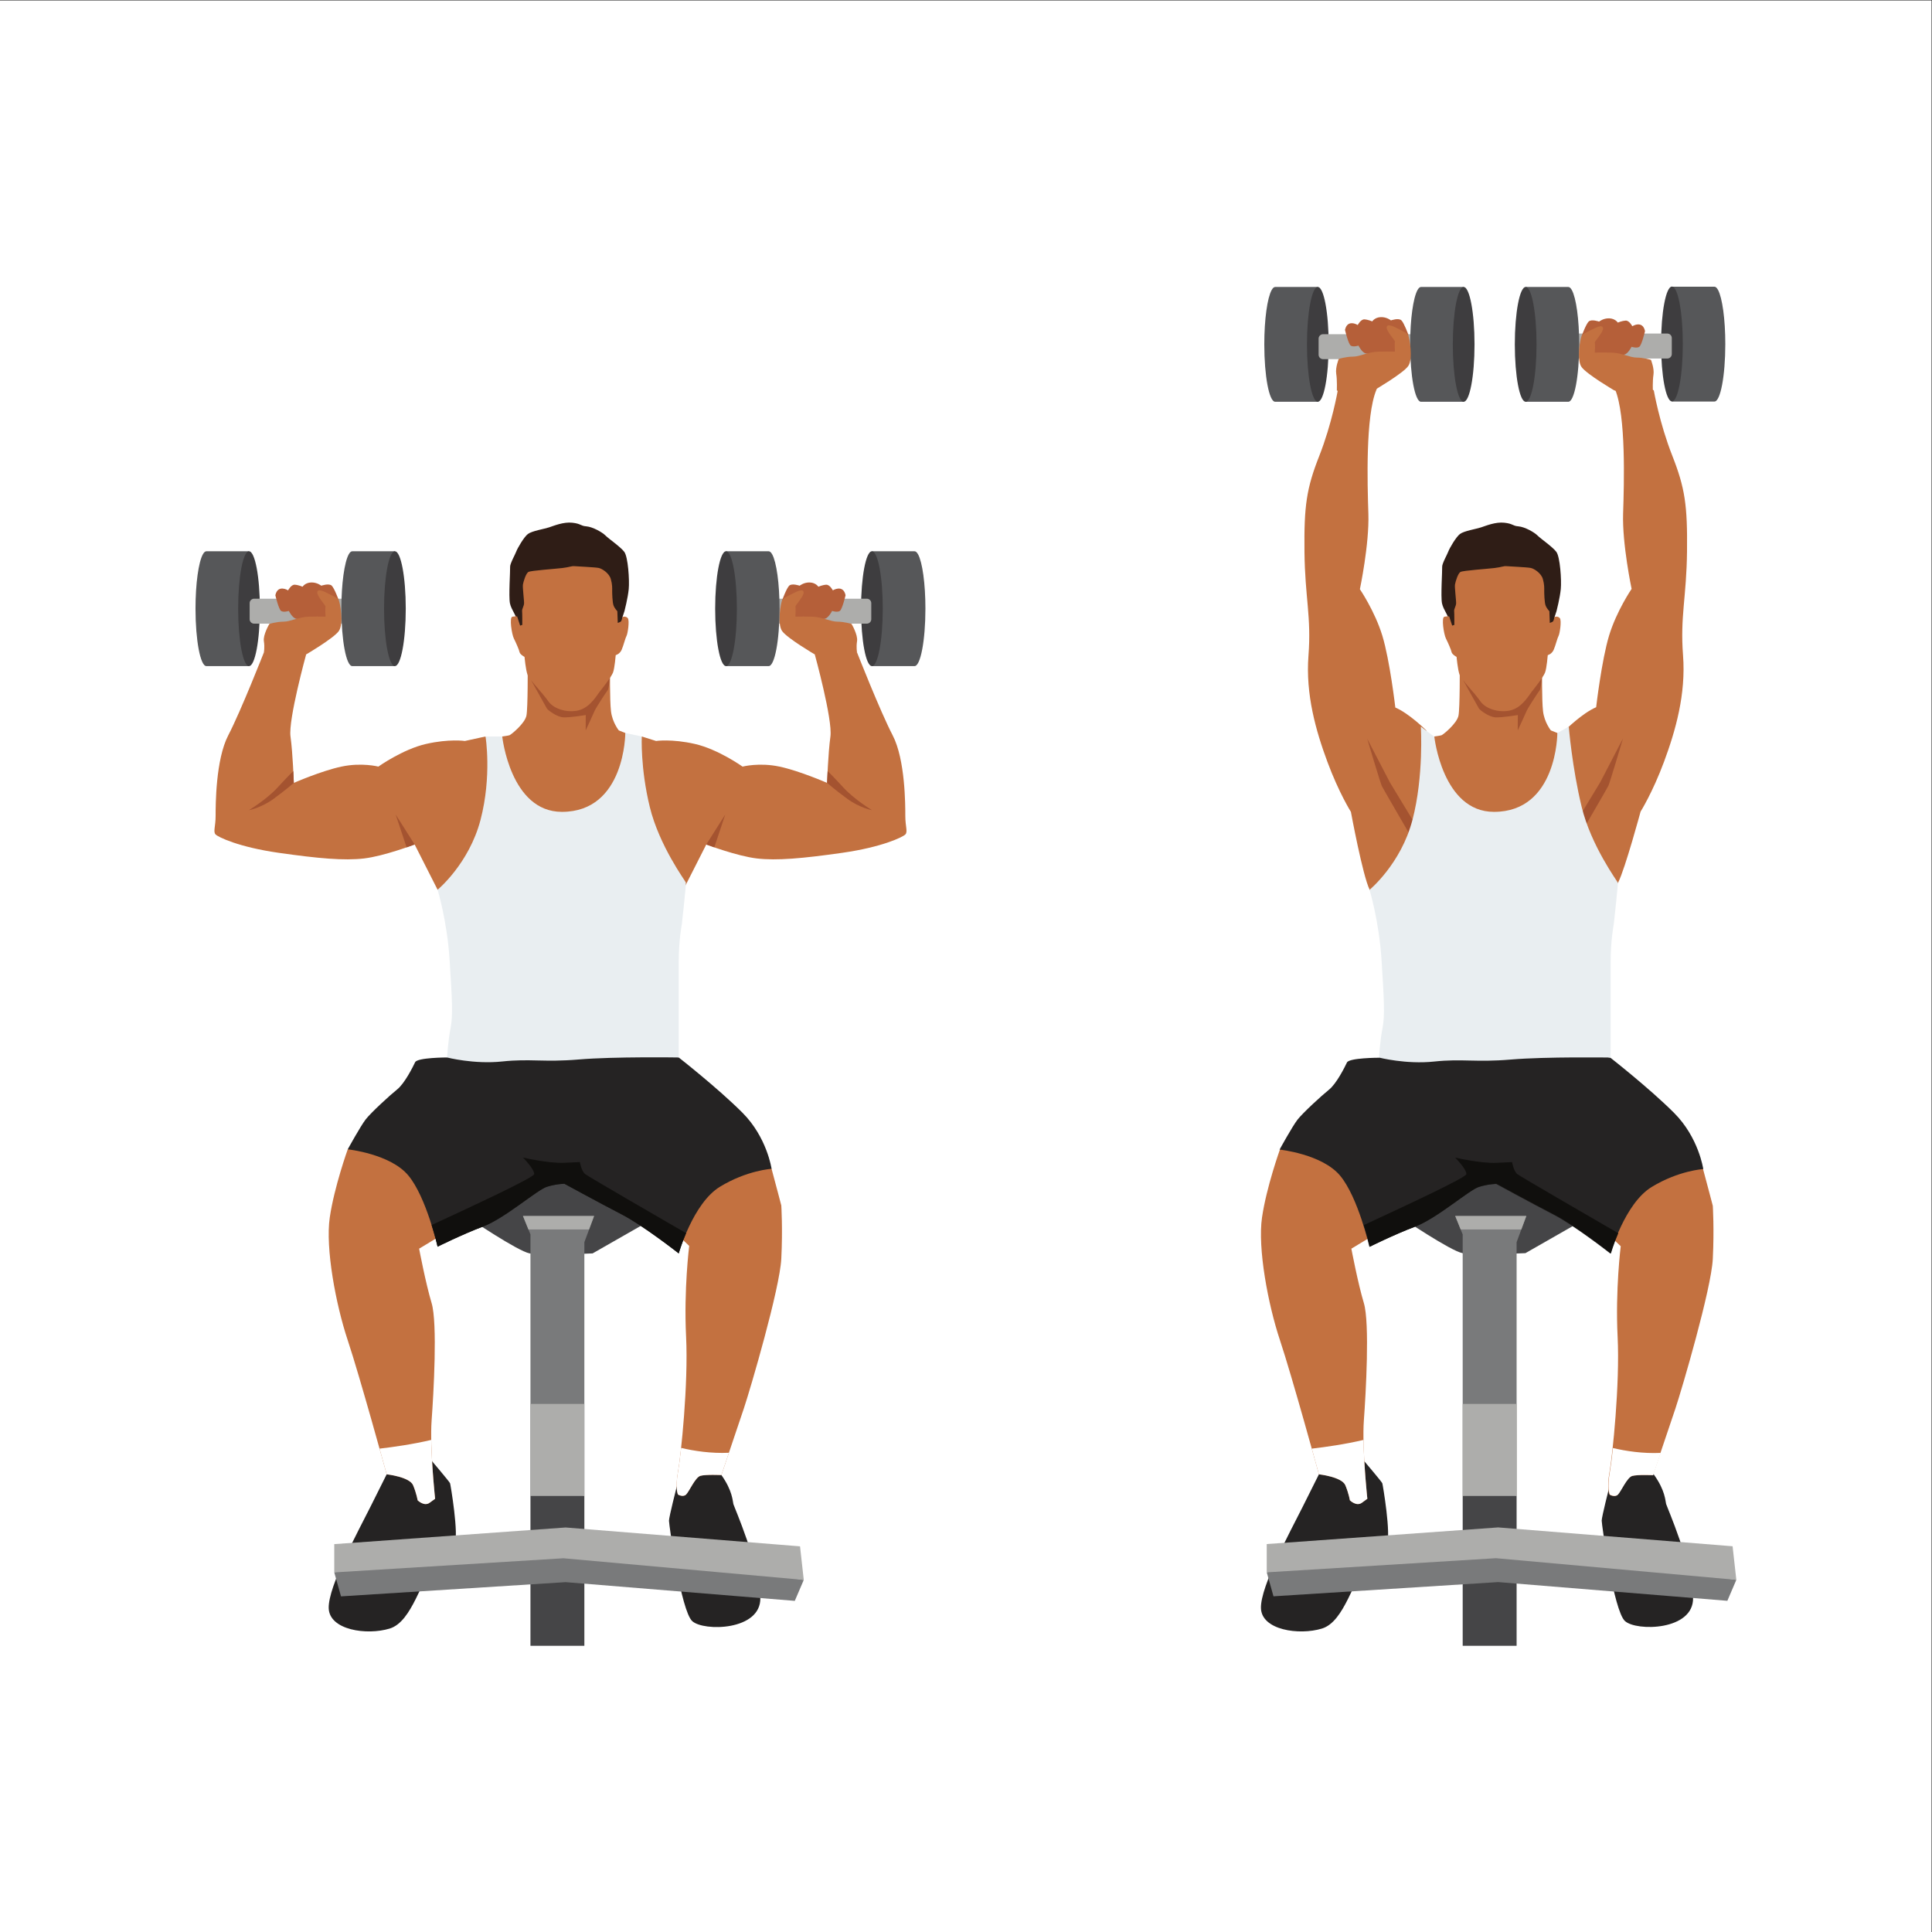 <?xml version="1.0" encoding="UTF-8" standalone="no"?>
<svg
   xmlns:dc="http://purl.org/dc/elements/1.1/"
   xmlns:cc="http://creativecommons.org/ns#"
   xmlns:rdf="http://www.w3.org/1999/02/22-rdf-syntax-ns#"
   xmlns:svg="http://www.w3.org/2000/svg"
   xmlns="http://www.w3.org/2000/svg"
   viewBox="0 0 2666.667 2666.667"
   height="2666.667"
   width="2666.667"
   xml:space="preserve"
   id="svg2"
   version="1.1"><rect x="0" y="0" width="2666.667" height="2666.667" fill="#333333" stroke="none"/><defs
     id="defs6" /><g
     transform="matrix(1.333,0,0,-1.333,0,2666.667)"
     id="g10"><g
       transform="scale(0.1)"
       id="g12"><g
         transform="scale(1.227)"
         id="g14"><path
           id="path16"
           style="fill:#ffffff;fill-opacity:1;fill-rule:nonzero;stroke:none"
           d="M 16300,0 H 0 V 16300 H 16300 V 0" /></g><path
         id="path18"
         style="fill:#252323;fill-opacity:1;fill-rule:nonzero;stroke:none"
         d="m 4153.79,4847.7 -149.91,-108.6 c 0,0 -51.69,-103.4 -170.58,-341.1 -118.89,-237.8 -435.52,-816.8 -429.69,-1044.2 5.82,-227.4 393.51,-284.3 631.29,-211.9 237.78,72.3 325.65,527.2 465.22,646.1 139.56,118.9 160.24,134.4 206.76,227.4 46.53,93.1 -41.35,615.2 -46.52,630.7 -5.17,15.5 -186.38,228.3 -186.38,228.3 l -320.19,-26.7" /><path
         id="path20"
         style="fill:#252323;fill-opacity:1;fill-rule:nonzero;stroke:none"
         d="m 7104.19,4874.4 -97.91,-267.1 c 0,0 -79.26,-310.1 -79.26,-348.9 0,-38.8 124.06,-930.5 240.37,-1039 116.3,-108.6 713.34,-100.8 705.58,240.4 -7.75,341.1 -271.38,942.3 -279.13,971.2 -7.76,29 -7.76,137.5 -124.06,300.4 -116.3,162.8 -365.59,143 -365.59,143" /><path
         id="path22"
         style="fill:#454547;fill-opacity:1;fill-rule:nonzero;stroke:none"
         d="m 6050.85,2963.5 h -558.26 v 798.7 h 558.26 v -798.7" /><path
         id="path24"
         style="fill:#454547;fill-opacity:1;fill-rule:nonzero;stroke:none"
         d="M 5686.43,4622.8 5492.59,4516 v -420.4 h 558.26 V 4516 l -364.42,106.8" /><path
         id="path26"
         style="fill:#c37140;fill-opacity:1;fill-rule:nonzero;stroke:none"
         d="m 3972.87,8290.3 c -38.77,-15.5 -372.18,-186.1 -372.18,-186.1 0,0 -139.57,-387.7 -186.09,-705.6 -46.52,-317.9 62.03,-899.4 186.09,-1271.6 124.06,-372.1 403.19,-1387.9 403.19,-1387.9 0,0 237.78,-25.8 273.97,-113.7 36.18,-87.9 46.52,-155.1 46.52,-155.1 0,0 67.2,-67.2 124.06,-25.8 56.86,41.3 56.86,41.3 56.86,41.3 0,0 -56.65,532.5 -36.08,811.6 20.57,279.1 62.13,1008 0,1214.7 -62.13,206.8 -129.33,563.5 -129.33,563.5 l 273.96,165.4 -165.41,672 c 0,0 -429.69,206.7 -439.7,232.6 -10.01,25.8 -35.86,144.7 -35.86,144.7" /><path
         id="path28"
         style="fill:#c37140;fill-opacity:1;fill-rule:nonzero;stroke:none"
         d="m 6787.46,7522.7 224.85,-299.6 124.06,-119.1 c 0,0 -56.6,-449.7 -32.18,-938.2 24.43,-488.5 -53.11,-1231.2 -84.12,-1402.6 -31.02,-171.4 0,-233.4 0,-233.4 0,0 51.94,-31 84.12,0 32.18,31 94.21,178.3 148.49,193.8 54.27,15.5 217.1,7.8 217.1,7.8 0,0 162.83,480.7 232.61,690 69.78,209.4 372.18,1240.6 387.69,1550.8 15.51,310.1 0,550.5 0,550.5 0,0 -54.28,208.5 -100.8,379.9 -46.53,171.4 -885.09,271.4 -885.09,271.4 0,0 -161.66,-201.6 -161.66,-224.8 0,-23.3 -155.07,-426.5 -155.07,-426.5" /><path
         id="path30"
         style="fill:#454547;fill-opacity:1;fill-rule:nonzero;stroke:none"
         d="m 4856.79,7390.9 c 0,0 503.99,-341.2 628.05,-364.4 124.06,-23.3 651.31,0 651.31,0 l 716.47,409.4 c 0,0 -491.61,645.1 -638.94,738.1 -147.32,93.1 -775.36,224.9 -953.7,116.3 -178.33,-108.5 -364.42,-317.9 -364.42,-372.2 0,-54.2 -38.77,-527.2 -38.77,-527.2" /><path
         id="path32"
         style="fill:#252323;fill-opacity:1;fill-rule:nonzero;stroke:none"
         d="m 4629.35,9055.3 c 0,0 -307.57,0.1 -330.83,-49 -23.26,-49.2 -108.55,-219.7 -186.09,-281.8 -77.53,-62 -271.38,-240.3 -325.65,-310.1 -54.28,-69.8 -186.09,-310.2 -186.09,-310.2 0,0 441.96,-46.5 628.05,-271.4 186.09,-224.8 302.39,-736.6 302.39,-736.6 0,0 248.12,124.1 472.98,209.4 224.85,85.3 558.26,379.9 659.06,410.9 100.8,31.1 181.01,31.1 181.01,31.1 0,0 369.5,-201.6 594.36,-318 224.86,-116.3 589.28,-403.1 589.28,-403.1 0,0 147.32,519.5 426.45,690 279.14,170.6 535.01,186.1 535.01,186.1 0,0 -46.53,325.7 -302.4,581.6 -255.87,255.8 -659.06,571.1 -659.06,571.1 0,0 -1574,367.1 -1612.77,374.8 -38.77,7.8 -785.7,-374.8 -785.7,-374.8" /><path
         id="path34"
         style="fill:#565759;fill-opacity:1;fill-rule:nonzero;stroke:none"
         d="m 2136.78,14296.8 c -12.82,0 -25.12,-11.5 -36.6,-32.4 l -0.16,-0.1 h 0.05 c -44.05,-80.5 -75.71,-301.6 -75.71,-561.9 0,-328.3 50.33,-594.5 112.42,-594.5 h 441.72 v 1188.9 h -441.72" /><path
         id="path36"
         style="fill:#3e3d3f;fill-opacity:1;fill-rule:nonzero;stroke:none"
         d="m 2690.92,13702.4 c 0,-328.3 -50.33,-594.5 -112.42,-594.5 -62.09,0 -112.43,266.2 -112.43,594.5 0,328.3 50.34,594.4 112.43,594.4 62.09,0 112.42,-266.1 112.42,-594.4" /><path
         id="path38"
         style="fill:#c37140;fill-opacity:1;fill-rule:nonzero;stroke:none"
         d="m 5027.37,12379.1 -213.66,-46.5 c 0,0 -161.96,24.1 -403.19,-31 -241.22,-55.2 -492.79,-234.4 -492.79,-234.4 0,0 -172.31,44.8 -382.52,0 -210.21,-44.8 -492.78,-168.8 -492.78,-168.8 0,0 -10.35,306.7 -34.47,480.7 -24.12,174 161.97,849.5 161.97,849.5 l -437.65,20.6 c 0,0 -237.78,-606.5 -368.74,-858 -130.94,-251.6 -130.94,-723.7 -130.94,-834 0,-110.3 -27.57,-165.4 0,-193 27.57,-27.6 241.22,-130.9 651.31,-189.5 410.08,-58.6 678.87,-82.7 885.64,-58.6 206.76,24.1 523.8,144.7 523.8,144.7 l 237.78,-468.6 h 354.95 c 0,0 409.91,808.2 403.48,1033.8 -6.44,225.6 -262.19,553.1 -262.19,553.1" /><path
         id="path40"
         style="fill:#a45330;fill-opacity:1;fill-rule:nonzero;stroke:none"
         d="m 4293.35,11260.8 -196.42,310.2 113.31,-340 z" /><path
         id="path42"
         style="fill:#a45330;fill-opacity:1;fill-rule:nonzero;stroke:none"
         d="m 3042.43,11898.4 c 0,0 -82.71,-72.4 -210.22,-165.5 -127.5,-93 -255.01,-117.1 -255.01,-117.1 0,0 182.65,110.3 296.37,234.3 113.72,124.1 163.51,170.6 163.51,170.6 l 5.35,-122.3" /><path
         id="path44"
         style="fill:#adadab;fill-opacity:1;fill-rule:nonzero;stroke:none"
         d="m 3544.2,13805.8 h -913.09 c -25.49,0 -46.15,-20.7 -46.15,-46.2 v -166.1 c 0,-25.5 20.66,-46.2 46.15,-46.2 h 913.09 c 25.49,0 46.15,20.7 46.15,46.2 v 166.1 c 0,25.5 -20.66,46.2 -46.15,46.2" /><path
         id="path46"
         style="fill:#b55f39;fill-opacity:1;fill-rule:nonzero;stroke:none"
         d="m 2851.17,13841.9 c 0,0 33.6,-144.7 59.45,-162.8 25.84,-18.1 80.11,0 80.11,0 0,0 36.76,-75.6 79.12,-81.7 42.36,-6.1 19.1,-3.6 42.36,-6.1 23.26,-2.6 255.87,-20.7 266.21,-13 10.33,7.8 38.77,7.8 49.1,46.6 10.34,38.7 80.13,165.4 80.13,165.4 0,0 -43.94,121.4 -72.37,149.9 -28.43,28.4 -108.55,0 -108.55,0 0,0 -43.94,36.2 -105.97,33.6 -62.03,-2.6 -87.71,-44 -87.71,-44 0,0 -41.52,18.1 -80.29,20.7 -38.77,2.6 -69.78,-58.3 -69.78,-58.3 0,0 -105.97,66.1 -131.81,-50.3" /><path
         id="path48"
         style="fill:#c37140;fill-opacity:1;fill-rule:nonzero;stroke:none"
         d="m 2732.28,13249.2 c 0,0 10.34,52.6 0,117.2 -10.34,64.6 56.86,178.3 56.86,178.3 0,0 74.95,23.3 147.32,23.3 72.37,0 152.49,49.1 266.21,51.7 113.72,2.6 167.99,0 167.99,0 0,0 -5.16,93 0,103.4 5.17,10.3 -90.45,108.5 -85.28,149.9 5.16,41.3 72.36,7.7 131.81,-23.3 59.44,-31 77.53,-36.2 90.46,-59.4 12.92,-23.3 54.27,-245.6 0,-320.5 -54.28,-75 -337.72,-241.2 -337.72,-241.2 0,0 -287.75,-79.3 -308.43,-74.1 -20.67,5.1 -129.22,94.7 -129.22,94.7" /><path
         id="path50"
         style="fill:#565759;fill-opacity:1;fill-rule:nonzero;stroke:none"
         d="m 3647.33,14296.8 c -12.82,0 -25.12,-11.5 -36.6,-32.4 l -0.16,-0.1 h 0.06 c -44.07,-80.5 -75.72,-301.6 -75.72,-561.9 0,-328.3 50.33,-594.5 112.42,-594.5 h 441.71 v 1188.9 h -441.71" /><path
         id="path52"
         style="fill:#3e3d3f;fill-opacity:1;fill-rule:nonzero;stroke:none"
         d="m 4201.47,13702.4 c 0,-328.3 -50.33,-594.5 -112.42,-594.5 -62.1,0 -112.43,266.2 -112.43,594.5 0,328.3 50.33,594.4 112.43,594.4 62.09,0 112.42,-266.1 112.42,-594.4" /><path
         id="path54"
         style="fill:#565759;fill-opacity:1;fill-rule:nonzero;stroke:none"
         d="m 9469.91,14296.8 c 12.82,0 25.13,-11.5 36.61,-32.4 l 0.15,-0.1 h -0.05 c 44.06,-80.5 75.72,-301.6 75.72,-561.9 0,-328.3 -50.34,-594.5 -112.43,-594.5 H 9028.2 v 1188.9 h 441.71" /><path
         id="path56"
         style="fill:#3e3d3f;fill-opacity:1;fill-rule:nonzero;stroke:none"
         d="m 8915.77,13702.4 c 0,-328.3 50.33,-594.5 112.43,-594.5 62.09,0 112.43,266.2 112.43,594.5 0,328.3 -50.34,594.4 -112.43,594.4 -62.1,0 -112.43,-266.1 -112.43,-594.4" /><path
         id="path58"
         style="fill:#c37140;fill-opacity:1;fill-rule:nonzero;stroke:none"
         d="m 6645.31,12379.1 147.67,-46.5 c 0,0 161.97,24.1 403.19,-31 241.23,-55.2 492.79,-234.4 492.79,-234.4 0,0 172.31,44.8 382.52,0 210.21,-44.8 492.79,-168.8 492.79,-168.8 0,0 10.34,306.7 34.46,480.7 24.12,174 -161.97,849.5 -161.97,849.5 l 437.66,20.6 c 0,0 237.78,-606.5 368.73,-858 130.95,-251.6 130.95,-723.7 130.95,-834 0,-110.3 27.57,-165.4 0,-193 -27.57,-27.6 -241.23,-130.9 -651.31,-189.5 -410.08,-58.6 -678.88,-82.7 -885.65,-58.6 -206.76,24.1 -523.8,144.7 -523.8,144.7 l -237.78,-468.6 h -354.94 c 0,0 -409.91,808.2 -403.48,1033.8 6.43,225.6 328.17,553.1 328.17,553.1" /><path
         id="path60"
         style="fill:#a45330;fill-opacity:1;fill-rule:nonzero;stroke:none"
         d="m 7313.34,11260.8 196.43,310.2 -113.31,-340 z" /><path
         id="path62"
         style="fill:#a45330;fill-opacity:1;fill-rule:nonzero;stroke:none"
         d="m 8564.27,11898.4 c 0,0 82.71,-72.4 210.21,-165.5 127.51,-93 255.01,-117.1 255.01,-117.1 0,0 -182.64,110.3 -296.36,234.3 -113.72,124.1 -163.52,170.6 -163.52,170.6 l -5.34,-122.3" /><path
         id="path64"
         style="fill:#adadab;fill-opacity:1;fill-rule:nonzero;stroke:none"
         d="m 8062.49,13805.8 h 913.1 c 25.48,0 46.15,-20.7 46.15,-46.2 v -166.1 c 0,-25.5 -20.67,-46.2 -46.15,-46.2 h -913.1 c -25.49,0 -46.15,20.7 -46.15,46.2 v 166.1 c 0,25.5 20.66,46.2 46.15,46.2" /><path
         id="path66"
         style="fill:#b55f39;fill-opacity:1;fill-rule:nonzero;stroke:none"
         d="m 8755.53,13841.9 c 0,0 -33.6,-144.7 -59.45,-162.8 -25.85,-18.1 -80.12,0 -80.12,0 0,0 -36.75,-75.6 -79.11,-81.7 -42.36,-6.1 -19.1,-3.6 -42.36,-6.1 -23.26,-2.6 -255.88,-20.7 -266.21,-13 -10.34,7.8 -38.77,7.8 -49.11,46.6 -10.34,38.7 -80.12,165.4 -80.12,165.4 0,0 43.93,121.4 72.37,149.9 28.42,28.4 108.55,0 108.55,0 0,0 43.94,36.2 105.96,33.6 62.03,-2.6 87.71,-44 87.71,-44 0,0 41.52,18.1 80.29,20.7 38.77,2.6 69.79,-58.3 69.79,-58.3 0,0 105.96,66.1 131.81,-50.3" /><path
         id="path68"
         style="fill:#c37140;fill-opacity:1;fill-rule:nonzero;stroke:none"
         d="m 8874.42,13249.2 c 0,0 -10.34,52.6 0,117.2 10.34,64.6 -56.86,178.3 -56.86,178.3 0,0 -74.96,23.3 -147.33,23.3 -72.36,0 -152.48,49.1 -266.2,51.7 -113.72,2.6 -168,0 -168,0 0,0 5.17,93 0,103.4 -5.17,10.3 90.46,108.5 85.29,149.9 -5.17,41.3 -72.36,7.7 -131.81,-23.3 -59.45,-31 -77.54,-36.2 -90.46,-59.4 -12.93,-23.3 -54.28,-245.6 0,-320.5 54.28,-75 337.71,-241.2 337.71,-241.2 0,0 287.75,-79.3 308.43,-74.1 20.67,5.1 129.23,94.7 129.23,94.7" /><path
         id="path70"
         style="fill:#565759;fill-opacity:1;fill-rule:nonzero;stroke:none"
         d="m 7959.36,14296.8 c 12.82,0 25.13,-11.5 36.61,-32.4 l 0.15,-0.1 h -0.05 c 44.06,-80.5 75.72,-301.6 75.72,-561.9 0,-328.3 -50.33,-594.5 -112.43,-594.5 h -441.71 v 1188.9 h 441.71" /><path
         id="path72"
         style="fill:#3e3d3f;fill-opacity:1;fill-rule:nonzero;stroke:none"
         d="m 7405.22,13702.4 c 0,-328.3 50.34,-594.5 112.43,-594.5 62.09,0 112.43,266.2 112.43,594.5 0,328.3 -50.34,594.4 -112.43,594.4 -62.09,0 -112.43,-266.1 -112.43,-594.4" /><path
         id="path74"
         style="fill:#e9eef1;fill-opacity:1;fill-rule:nonzero;stroke:none"
         d="m 5274.75,12286 -74.21,93.1 h -173.17 c 0,0 67.2,-408.4 -51.69,-863.3 -118.89,-454.8 -444.55,-723.6 -444.55,-723.6 0,0 98.22,-320.5 124.06,-723.7 25.85,-403.2 36.19,-578.9 10.34,-708.2 -25.85,-129.2 -36.18,-305 -36.18,-305 0,0 279.13,-72.3 571.19,-41.3 292.05,31 426.45,-10.3 793.45,20.7 367.02,31 1033.83,20.6 1033.83,20.6 0,0 0,770.2 0,992.5 0,222.3 32.74,391.1 32.74,391.1 0,0 46.25,413 41.08,428.5 -5.17,15.5 -275.41,379.7 -373.63,782.8 -98.21,403.2 -82.7,728.9 -82.7,728.9 l -170.58,36.2 -1199.98,-129.3" /><path
         id="path76"
         style="fill:#c37140;fill-opacity:1;fill-rule:nonzero;stroke:none"
         d="m 5464.16,13113.1 c 0,0 2.58,-434.2 -12.92,-516.9 -15.51,-82.7 -160.24,-199 -175.75,-204.2 -15.51,-5.1 -74.95,-12.9 -74.95,-12.9 0,0 83.68,-780.5 617.71,-780.5 656.48,0 656.48,816.7 656.48,816.7 l -67.21,26.7 c 0,0 -67.19,82.9 -80.98,198.6 -13.78,115.8 -9.47,444.1 -9.47,444.1 l -852.91,28.4" /><path
         id="path78"
         style="fill:#100f0d;fill-opacity:1;fill-rule:nonzero;stroke:none"
         d="m 6058.61,7848.3 c -38.77,31.1 -54.28,124.1 -54.28,124.1 0,0 0,0 -160.15,-7.7 -160.14,-7.8 -429.13,54.2 -429.13,54.2 0,0 116.31,-116.3 116.31,-170.6 0,-35.7 -628.32,-326.8 -1062.15,-528.2 40,-127.5 61.92,-223.9 61.92,-223.9 0,0 248.12,124.1 472.98,209.4 224.85,85.3 558.26,379.9 659.06,410.9 100.8,31.1 181.01,31.1 181.01,31.1 0,0 369.5,-201.6 594.36,-318 224.86,-116.3 589.28,-403.1 589.28,-403.1 0,0 25.85,91.1 76.37,209.5 -267.27,154.6 -1013.77,586.9 -1045.58,612.3" /><path
         id="path80"
         style="fill:#ffffff;fill-opacity:1;fill-rule:nonzero;stroke:none"
         d="m 3930.07,5005 c 44.2,-158.1 73.81,-265.9 73.81,-265.9 0,0 237.79,-25.8 273.97,-113.7 36.18,-87.9 46.52,-155.1 46.52,-155.1 0,0 67.2,-67.2 124.06,-25.8 56.86,41.3 56.86,41.3 56.86,41.3 0,0 -35.35,332.3 -40.06,609.5 -185.86,-44.6 -392.94,-73.7 -535.16,-90.3" /><path
         id="path82"
         style="fill:#ffffff;fill-opacity:1;fill-rule:nonzero;stroke:none"
         d="m 7052.64,5012.6 c -12.31,-114.2 -24.15,-202.9 -32.57,-249.4 -31.02,-171.4 0,-233.4 0,-233.4 0,0 51.94,-31 84.12,0 32.18,31 94.21,178.3 148.49,193.8 54.27,15.5 217.1,7.8 217.1,7.8 0,0 34.27,101.1 78.1,230.8 -185.89,-8.4 -360.38,18.5 -495.24,50.4" /><path
         id="path84"
         style="fill:#797a7b;fill-opacity:1;fill-rule:nonzero;stroke:none"
         d="m 3600.69,3769.9 -139.57,-46.5 69.79,-248.1 2326.1,147.3 2372.63,-193.9 93.05,217.1 -2430.79,370.5 -2291.21,-246.4" /><path
         id="path86"
         style="fill:#adadab;fill-opacity:1;fill-rule:nonzero;stroke:none"
         d="m 3461.12,4016.3 v -292.9 l 2372.63,146.5 2488.94,-224.1 -38.77,347.6 -2426.91,195.2 -2395.89,-172.3" /><path
         id="path88"
         style="fill:#797a7b;fill-opacity:1;fill-rule:nonzero;stroke:none"
         d="m 5415.05,7414.1 77.54,-191 V 4516 h 558.26 v 2626.8 l 100.81,271.3 h -736.61" /><path
         id="path90"
         style="fill:#adadab;fill-opacity:1;fill-rule:nonzero;stroke:none"
         d="m 6099.81,7274.6 51.85,139.5 h -736.61 l 56.64,-139.5 h 628.12" /><path
         id="path92"
         style="fill:#adadab;fill-opacity:1;fill-rule:nonzero;stroke:none"
         d="m 5492.59,5468 v -952 h 558.26 v 952 h -558.26" /><path
         id="path94"
         style="fill:#a45330;fill-opacity:1;fill-rule:nonzero;stroke:none"
         d="m 6317.07,13084.7 c 0,0 -3.95,-200.4 -25.93,-228.4 -21.97,-28 -125.7,-189.9 -132.02,-207.1 -6.32,-17.1 -94.55,-207.2 -94.55,-207.2 l 0.68,159.2 c 0,0 -162.49,-27.4 -231.17,-24 -68.67,3.4 -162.04,75.7 -171.34,91.3 -9.3,15.7 -161.91,290.5 -161.91,290.5 l 443.12,95.5 368.71,267.3 4.41,-237.1" /><path
         id="path96"
         style="fill:#2f1d16;fill-opacity:1;fill-rule:nonzero;stroke:none"
         d="m 5341.48,13596.5 c 13.4,24.9 -46.56,91.6 -61.1,160.9 -14.53,69.2 3.94,345.9 1.61,378.1 -2.34,32.1 53.78,130.7 64.36,160.4 10.58,29.6 77.81,147.9 119.96,179.9 42.15,31.9 165.8,51.1 217.77,68.2 51.97,17.1 151.01,58.7 242.4,48.4 91.4,-10.2 81.43,-32.4 145.66,-37.6 64.23,-5.3 162.86,-60.1 197.31,-94.8 34.45,-34.7 155.2,-116.8 194.52,-168.9 39.33,-52 55.07,-294.3 46.3,-385.7 -8.78,-91.4 -43.96,-227.2 -43.96,-227.2 l -20.02,-60.9 c 0,0 6.88,-124.4 -0.54,-126.8 -7.42,-2.5 115.91,-59.8 -175.75,-66 -291.65,-6.2 -627.72,2.6 -627.72,2.6 0,0 -219.99,-8.9 -269.2,43.2 -49.21,52.1 -31.6,126.2 -31.6,126.2" /><path
         id="path98"
         style="fill:#c37140;fill-opacity:1;fill-rule:nonzero;stroke:none"
         d="m 5354.88,13621.4 c 0,0 -18.21,4.8 -50.37,-2.5 -32.16,-7.3 -5.71,-180.4 16.34,-225 22.06,-44.6 53.88,-116.4 58.72,-141.1 4.84,-24.7 51.69,-49.7 51.69,-49.7 0,0 11.79,-133.5 31.34,-185.4 19.55,-52 152.45,-183.6 213.86,-272.8 61.41,-89.2 219.41,-127 330.78,-90.4 111.37,36.6 178.62,159.9 200.98,187 22.36,27.1 121.75,152.7 139.24,199.6 17.5,46.9 27.95,180.3 27.95,180.3 0,0 42.06,9.7 62.03,56.6 19.97,46.8 37.58,120.9 50.03,143.1 12.45,22.2 32.8,158 13.13,182.8 -19.67,24.8 -54.31,13.4 -54.31,13.4 0,0 -10.05,-37.8 -15.02,-45.2 -4.98,-7.4 -34.67,-17.2 -34.67,-17.2 l -4.43,121.1 c 0,0 -27.07,27.3 -39.29,59.5 -12.23,32.2 -14.29,128.6 -14.18,153.3 0.1,24.7 2.73,61.8 -14.32,121.2 -17.05,59.4 -88.52,106.6 -125.55,114.2 -37.04,7.6 -222.37,15.8 -252.01,18.4 -29.65,2.6 -44.53,-9.7 -123.65,-19.3 -79.13,-9.5 -323.86,-25.8 -351.11,-40.5 -27.25,-14.7 -52.33,-101.1 -57.4,-130.8 -5.07,-29.6 14.11,-170.5 11.52,-197.7 -2.59,-27.2 -22.48,-56.8 -20.09,-76.5 2.38,-19.8 1.86,-143.4 1.86,-143.4 l -22.27,-7.3 -30.8,94.3" /><g
         transform="scale(1.045)"
         id="g100"><path
           id="path102"
           style="fill:#565759;fill-opacity:1;fill-rule:nonzero;stroke:none"
           d="m 12635.1,16300 c -12.2,0 -24.1,-11 -35,-31 l -0.2,-0.1 0.1,-0.1 c -42.2,-77 -72.5,-288.5 -72.5,-537.6 0,-314.1 48.2,-568.7 107.6,-568.7 h 422.6 V 16300 h -422.6" /></g><g
         transform="scale(1.045)"
         id="g104"><path
           id="path106"
           style="fill:#3e3d3f;fill-opacity:1;fill-rule:nonzero;stroke:none"
           d="m 13165.3,15731.2 c 0,-314.1 -48.2,-568.7 -107.6,-568.7 -59.4,0 -107.5,254.6 -107.5,568.7 0,314.2 48.1,568.8 107.5,568.8 59.4,0 107.6,-254.6 107.6,-568.8" /></g><g
         transform="scale(1.015)"
         id="g108"><path
           id="path110"
           style="fill:#adadab;fill-opacity:1;fill-rule:nonzero;stroke:none"
           d="m 14396.6,16300 h -899.5 c -25.1,0 -45.4,-20.4 -45.4,-45.5 v -163.7 c 0,-25.1 20.3,-45.4 45.4,-45.4 h 899.5 c 25.2,0 45.5,20.3 45.5,45.4 v 163.7 c 0,25.1 -20.3,45.5 -45.5,45.5" /></g><g
         transform="scale(1.026)"
         id="g112"><path
           id="path114"
           style="fill:#b55f39;fill-opacity:1;fill-rule:nonzero;stroke:none"
           d="m 13574,16168.9 c 0,0 32.7,-141.1 57.9,-158.7 25.3,-17.7 78.1,0 78.1,0 0,0 35.9,-73.8 77.1,-79.7 41.4,-6 18.7,-3.5 41.4,-6 22.7,-2.5 249.5,-20.2 259.6,-12.6 10,7.5 37.8,7.5 47.8,45.3 10.2,37.8 78.1,161.3 78.1,161.3 0,0 -42.8,118.5 -70.5,146.2 -27.7,27.7 -105.9,0 -105.9,0 0,0 -42.8,35.3 -103.2,32.8 -60.6,-2.5 -85.6,-42.9 -85.6,-42.9 0,0 -40.5,17.7 -78.2,20.2 -37.9,2.5 -68.1,-56.8 -68.1,-56.8 0,0 -103.4,64.4 -128.5,-49.1" /></g><g
         transform="scale(1.045)"
         id="g116"><path
           id="path118"
           style="fill:#565759;fill-opacity:1;fill-rule:nonzero;stroke:none"
           d="m 14080.3,16300 c -12.2,0 -24,-11 -35,-31 l -0.1,-0.1 v -0.1 c -42.1,-77 -72.4,-288.5 -72.4,-537.6 0,-314.1 48.1,-568.7 107.5,-568.7 h 422.6 V 16300 h -422.6" /></g><g
         transform="scale(1.045)"
         id="g120"><path
           id="path122"
           style="fill:#3e3d3f;fill-opacity:1;fill-rule:nonzero;stroke:none"
           d="m 14610.6,15731.2 c 0,-314.1 -48.3,-568.7 -107.7,-568.7 -59.4,0 -107.5,254.6 -107.5,568.7 0,314.2 48.1,568.8 107.5,568.8 59.4,0 107.7,-254.6 107.7,-568.8" /></g><g
         transform="scale(1.022)"
         id="g124"><path
           id="path126"
           style="fill:#c37140;fill-opacity:1;fill-rule:nonzero;stroke:none"
           d="m 13544.5,15619.7 c 0,0 3.9,104.4 -6.3,167.6 -10.1,63.3 25.6,151 25.6,151 0,0 73.4,22.7 144.2,22.7 70.8,0 149.2,48.1 260.6,50.6 111.3,2.5 164.4,0 164.4,0 0,0 -5.1,91.1 0,101.2 5,10.1 -88.6,106.2 -83.5,146.7 5,40.5 70.8,7.6 129,-22.7 58.1,-30.4 75.9,-35.5 88.5,-58.2 12.7,-22.8 53.1,-240.3 0,-313.7 -53.1,-73.4 -330.5,-236.1 -330.5,-236.1 0,0 -281.6,-77.6 -301.9,-72.5 -20.2,5 -90.1,63.4 -90.1,63.4" /></g><path
         id="path128"
         style="fill:#c37140;fill-opacity:1;fill-rule:nonzero;stroke:none"
         d="m 13851.3,15958.9 c 0,0 -58.4,-338.8 -190.9,-674.8 -132.5,-336 -158.3,-516.9 -153.2,-992.4 5.2,-475.6 72.4,-672 41.4,-1075.2 -31,-403.2 77.5,-780.6 196.4,-1101 118.9,-320.5 243,-516.9 243,-516.9 0,0 122,-661.7 194.1,-806.4 72.2,-144.8 682.3,-108.6 682.3,-108.6 l 74.2,553.1 14.8,579 -184.9,626.3 c 0,0 -175.7,174.9 -320.5,236.9 0,0 -56.8,489.1 -134.4,743.4 -77.5,254.2 -232.6,481.7 -232.6,481.7 0,0 98.2,465.2 87.9,780.5 -10.3,315.3 -30.5,1011.4 82.9,1283.7 113.5,272.2 -400.5,-9.3 -400.5,-9.3" /><path
         id="path130"
         style="fill:#a45330;fill-opacity:1;fill-rule:nonzero;stroke:none"
         d="m 14156.8,12355.8 c 0,0 136.4,-460 151.9,-491 15.5,-31 276.7,-479.9 276.7,-479.9 l 41.4,130.9 -235,387.7 -235,452.3" /><g
         transform="scale(1.096)"
         id="g132"><path
           id="path134"
           style="fill:#565759;fill-opacity:1;fill-rule:nonzero;stroke:none"
           d="m 16197.4,15544 c 11.7,0 22.9,-10.5 33.4,-29.6 l 0.1,-0.1 v -0.1 c 40.2,-73.4 69.1,-275.1 69.1,-512.6 0,-299.5 -45.9,-542.4 -102.6,-542.4 h -403 V 15544 h 403" /></g><g
         transform="scale(1.069)"
         id="g136"><path
           id="path138"
           style="fill:#3e3d3f;fill-opacity:1;fill-rule:nonzero;stroke:none"
           d="m 16089.6,15381.9 c 0,-307.1 47.2,-556.1 105.2,-556.1 58.1,0 105.2,249 105.2,556.1 0,307.1 -47.1,556.1 -105.2,556.1 -58,0 -105.2,-249 -105.2,-556.1" /></g><g
         transform="scale(1.062)"
         id="g140"><path
           id="path142"
           style="fill:#adadab;fill-opacity:1;fill-rule:nonzero;stroke:none"
           d="m 15396.5,15585 h 860.1 c 23.9,0 43.4,-19.5 43.4,-43.5 V 15385 c 0,-24 -19.5,-43.5 -43.4,-43.5 h -860.1 c -24,0 -43.5,19.5 -43.5,43.5 v 156.5 c 0,24 19.5,43.5 43.5,43.5" /></g><g
         transform="scale(1.045)"
         id="g144"><path
           id="path146"
           style="fill:#b55f39;fill-opacity:1;fill-rule:nonzero;stroke:none"
           d="m 16300,15863.1 c 0,0 -32.1,-138.5 -56.8,-155.8 -24.8,-17.3 -76.8,0 -76.8,0 0,0 -35.1,-72.3 -75.6,-78.2 -40.5,-5.9 -18.3,-3.4 -40.5,-5.9 -22.3,-2.4 -244.8,-19.7 -254.8,-12.3 -9.8,7.4 -37,7.4 -46.9,44.5 -9.9,37.1 -76.7,158.2 -76.7,158.2 0,0 42.1,116.2 69.3,143.4 27.2,27.2 103.8,0 103.8,0 0,0 42.1,34.7 101.4,32.2 59.3,-2.5 83.9,-42.1 83.9,-42.1 0,0 39.7,17.3 76.8,19.8 37.2,2.5 66.8,-55.7 66.8,-55.7 0,0 101.4,63.2 126.1,-48.1" /></g><g
         transform="scale(1.045)"
         id="g148"><path
           id="path150"
           style="fill:#565759;fill-opacity:1;fill-rule:nonzero;stroke:none"
           d="m 15540,16300 c 12.3,0 24.1,-11 35,-31 l 0.2,-0.1 -0.1,-0.1 c 42.2,-77 72.5,-288.5 72.5,-537.6 0,-314.1 -48.2,-568.7 -107.6,-568.7 h -422.6 V 16300 h 422.6" /></g><g
         transform="scale(1.045)"
         id="g152"><path
           id="path154"
           style="fill:#3e3d3f;fill-opacity:1;fill-rule:nonzero;stroke:none"
           d="m 15009.8,15731.2 c 0,-314.1 48.1,-568.7 107.6,-568.7 59.4,0 107.6,254.6 107.6,568.7 0,314.2 -48.2,568.8 -107.6,568.8 -59.5,0 -107.6,-254.6 -107.6,-568.8" /></g><g
         transform="scale(1.051)"
         id="g156"><path
           id="path158"
           style="fill:#c37140;fill-opacity:1;fill-rule:nonzero;stroke:none"
           d="m 16284.1,15179.6 c 0,0 -3.8,101.4 6,162.9 9.9,61.5 -24.8,146.7 -24.8,146.7 0,0 -71.3,22.1 -140.1,22.1 -68.9,0 -145.1,46.7 -253.2,49.2 -108.2,2.4 -159.8,0 -159.8,0 0,0 4.9,88.5 0,98.3 -5,9.9 86.1,103.3 81.1,142.6 -4.9,39.3 -68.9,7.4 -125.4,-22.1 -56.5,-29.5 -73.8,-34.4 -86,-56.6 -12.3,-22.1 -51.7,-233.5 0,-304.8 51.6,-71.3 321.2,-229.5 321.2,-229.5 0,0 273.7,-75.3 293.4,-70.4 19.6,4.9 87.6,61.6 87.6,61.6" /></g><g
         transform="scale(1.072)"
         id="g160"><path
           id="path162"
           style="fill:#c37140;fill-opacity:1;fill-rule:nonzero;stroke:none"
           d="m 15974.2,14890.7 c 0,0 54.5,-316.1 178.1,-629.6 123.6,-313.5 147.7,-482.3 142.8,-926 -4.7,-443.8 -67.4,-627 -38.5,-1003.2 28.9,-376.3 -72.4,-728.3 -183.2,-1027.4 -111,-299 -226.8,-482.3 -226.8,-482.3 0,0 -148,-547.2 -215.3,-682.2 -67.3,-135.1 -602.4,-171.48 -602.4,-171.48 l -69.2,516.08 -13.9,540.2 172.6,584.4 c 0,0 163.9,163.2 299,221 0,0 53,456.4 125.4,693.7 72.3,237.2 217.1,449.4 217.1,449.4 0,0 -91.8,434.1 -82.1,728.3 9.6,294.2 28.5,943.7 -77.4,1197.8 -105.8,254 373.8,-8.7 373.8,-8.7" /></g><g
         transform="scale(1.031)"
         id="g164"><path
           id="path166"
           style="fill:#a45330;fill-opacity:1;fill-rule:nonzero;stroke:none"
           d="m 16300,11986.8 c 0,0 -132.2,-446.3 -147.3,-476.4 -15,-30.1 -268.4,-465.5 -268.4,-465.5 l -40.2,127 227.9,376.1 228,438.8" /></g><path
         id="path168"
         style="fill:#252323;fill-opacity:1;fill-rule:nonzero;stroke:none"
         d="m 13806.7,4847.7 -149.9,-108.6 c 0,0 -51.7,-103.4 -170.5,-341.1 -118.9,-237.8 -435.6,-816.8 -429.7,-1044.2 5.8,-227.4 393.5,-284.3 631.3,-211.9 237.7,72.3 325.6,527.2 465.2,646.1 139.5,118.9 160.2,134.4 206.7,227.4 46.6,93.1 -41.3,615.2 -46.5,630.7 -5.2,15.5 -186.4,228.3 -186.4,228.3 l -320.2,-26.7" /><g
         transform="scale(1.076)"
         id="g170"><path
           id="path172"
           style="fill:#252323;fill-opacity:1;fill-rule:nonzero;stroke:none"
           d="m 15578,4531.43 -91,-248.31 c 0,0 -73.6,-288.28 -73.6,-324.35 0,-36.07 115.3,-865.02 223.4,-965.89 108.2,-100.96 663.2,-93.71 656,223.48 -7.2,317.1 -252.3,876 -259.5,902.87 -7.3,26.96 -7.3,127.82 -115.4,279.26 -108.1,151.35 -339.9,132.94 -339.9,132.94" /></g><path
         id="path174"
         style="fill:#454547;fill-opacity:1;fill-rule:nonzero;stroke:none"
         d="m 15703.8,2963.5 h -558.3 v 798.7 h 558.3 v -798.7" /><path
         id="path176"
         style="fill:#454547;fill-opacity:1;fill-rule:nonzero;stroke:none"
         d="M 15339.4,4622.8 15145.5,4516 v -420.4 h 558.3 V 4516 l -364.4,106.8" /><path
         id="path178"
         style="fill:#c37140;fill-opacity:1;fill-rule:nonzero;stroke:none"
         d="m 13625.8,8290.3 c -38.7,-15.5 -372.1,-186.1 -372.1,-186.1 0,0 -139.6,-387.7 -186.1,-705.6 -46.6,-317.9 62,-899.4 186.1,-1271.6 124,-372.1 403.1,-1387.9 403.1,-1387.9 0,0 237.8,-25.8 274,-113.7 36.2,-87.9 46.5,-155.1 46.5,-155.1 0,0 67.2,-67.2 124.1,-25.8 56.8,41.3 56.8,41.3 56.8,41.3 0,0 -56.6,532.5 -36,811.6 20.5,279.1 62.1,1008 0,1214.7 -62.2,206.8 -129.4,563.5 -129.4,563.5 l 274,165.4 -165.4,672 c 0,0 -429.7,206.7 -439.7,232.6 -10,25.8 -35.9,144.7 -35.9,144.7" /><g
         transform="scale(1.089)"
         id="g180"><path
           id="path182"
           style="fill:#c37140;fill-opacity:1;fill-rule:nonzero;stroke:none"
           d="m 15090.2,6904.86 206.4,-274.99 113.8,-109.32 c 0,0 -52,-412.76 -29.6,-861.14 22.5,-448.38 -48.7,-1130.09 -77.1,-1287.41 -28.5,-157.32 0,-214.23 0,-214.23 0,0 47.7,-28.45 77.1,0 29.6,28.45 86.6,163.66 136.4,177.88 49.8,14.23 199.2,7.16 199.2,7.16 0,0 149.5,441.22 213.6,633.33 64,192.21 341.5,1138.71 355.8,1423.43 14.2,284.64 0,505.29 0,505.29 0,0 -49.8,191.38 -92.5,348.7 -42.7,157.33 -812.5,249.11 -812.5,249.11 0,0 -148.3,-185.04 -148.3,-206.34 0,-21.38 -142.3,-391.47 -142.3,-391.47" /></g><g
         transform="scale(1.013)"
         id="g184"><path
           id="path186"
           style="fill:#454547;fill-opacity:1;fill-rule:nonzero;stroke:none"
           d="m 14329,7298.83 c 0,0 497.7,-336.94 620.2,-359.86 122.6,-23.01 643.2,0 643.2,0 l 707.6,404.3 c 0,0 -485.5,637.07 -631,728.91 -145.5,91.94 -765.7,222.1 -941.9,114.85 -176,-107.15 -359.8,-313.94 -359.8,-367.56 0,-53.52 -38.3,-520.64 -38.3,-520.64" /></g><g
         transform="scale(1.082)"
         id="g188"><path
           id="path190"
           style="fill:#252323;fill-opacity:1;fill-rule:nonzero;stroke:none"
           d="m 13195.7,8366.38 c 0,0 -284.2,0.1 -305.6,-45.27 -21.5,-45.45 -100.3,-202.98 -172,-260.36 -71.6,-57.28 -250.7,-222.02 -300.9,-286.51 -50.1,-64.49 -171.8,-286.6 -171.8,-286.6 0,0 408.3,-42.96 580.2,-250.75 171.9,-207.7 279.4,-680.56 279.4,-680.56 0,0 229.2,114.66 437,193.47 207.7,78.81 515.7,351 608.9,379.64 93.1,28.73 167.2,28.73 167.2,28.73 0,0 341.4,-186.26 549.2,-293.8 207.8,-107.46 544.4,-372.44 544.4,-372.44 0,0 136.1,479.98 394,637.51 258,157.62 494.3,171.94 494.3,171.94 0,0 -43,300.92 -279.4,537.35 -236.3,236.34 -608.9,527.65 -608.9,527.65 0,0 -1454.2,339.18 -1490.1,346.29 -35.8,7.21 -725.9,-346.29 -725.9,-346.29" /></g><g
         transform="scale(1.028)"
         id="g192"><path
           id="path194"
           style="fill:#100f0d;fill-opacity:1;fill-rule:nonzero;stroke:none"
           d="m 15283,7634.21 c -37.7,30.25 -52.8,120.72 -52.8,120.72 0,0 0,0 -155.8,-7.49 -155.8,-7.59 -417.4,52.72 -417.4,52.72 0,0 113.1,-113.13 113.1,-165.95 0,-34.72 -611.2,-317.88 -1033.1,-513.79 38.9,-124.02 60.2,-217.79 60.2,-217.79 0,0 241.3,120.71 460.1,203.69 218.6,82.97 543,369.53 641,399.69 98.1,30.25 176.1,30.25 176.1,30.25 0,0 359.4,-196.1 578.2,-309.32 218.7,-113.13 573.2,-392.11 573.2,-392.11 0,0 25.1,88.62 74.2,203.79 -259.9,150.38 -986.1,570.89 -1017,595.59" /></g><path
         id="path196"
         style="fill:#ffffff;fill-opacity:1;fill-rule:nonzero;stroke:none"
         d="m 13583,5005 c 44.2,-158.1 73.8,-265.9 73.8,-265.9 0,0 237.8,-25.8 274,-113.7 36.2,-87.9 46.5,-155.1 46.5,-155.1 0,0 67.2,-67.2 124.1,-25.8 56.8,41.3 56.8,41.3 56.8,41.3 0,0 -35.3,332.3 -40,609.5 -185.9,-44.6 -392.9,-73.7 -535.2,-90.3" /><g
         transform="scale(1.055)"
         id="g198"><path
           id="path200"
           style="fill:#ffffff;fill-opacity:1;fill-rule:nonzero;stroke:none"
           d="m 15830.7,4750.09 c -11.6,-108.22 -22.9,-192.27 -30.9,-236.34 -29.3,-162.42 0,-221.17 0,-221.17 0,0 49.3,-29.38 79.7,0 30.5,29.37 89.4,168.96 140.8,183.65 51.4,14.69 205.7,7.39 205.7,7.39 0,0 32.5,95.8 74,218.71 -176.2,-7.96 -341.5,17.53 -469.3,47.76" /></g><g
         transform="scale(1.103)"
         id="g202"><path
           id="path204"
           style="fill:#797a7b;fill-opacity:1;fill-rule:nonzero;stroke:none"
           d="m 12018.3,3418.49 -126.6,-42.17 63.3,-224.97 2109.2,133.57 2151.5,-175.83 84.3,196.87 -2204.1,335.96 -2077.6,-223.43" /></g><g
         transform="scale(1.103)"
         id="g206"><path
           id="path208"
           style="fill:#adadab;fill-opacity:1;fill-rule:nonzero;stroke:none"
           d="m 11891.7,3641.92 v -265.6 l 2151.4,132.85 2256.9,-203.21 -35.1,315.19 -2200.7,177.01 -2172.5,-156.24" /></g><path
         id="path210"
         style="fill:#797a7b;fill-opacity:1;fill-rule:nonzero;stroke:none"
         d="m 15068,7414.1 77.5,-191 V 4516 h 558.3 v 2626.8 l 100.8,271.3 H 15068" /><path
         id="path212"
         style="fill:#adadab;fill-opacity:1;fill-rule:nonzero;stroke:none"
         d="m 15752.8,7274.6 51.8,139.5 H 15068 l 56.6,-139.5 h 628.2" /><path
         id="path214"
         style="fill:#adadab;fill-opacity:1;fill-rule:nonzero;stroke:none"
         d="m 15145.5,5468 v -952 h 558.3 v 952 h -558.3" /><g
         transform="scale(1.028)"
         id="g216"><path
           id="path218"
           style="fill:#e9eef1;fill-opacity:1;fill-rule:nonzero;stroke:none"
           d="m 14517.9,11950.4 -72.1,90.5 -134.4,100 c 0,0 31.3,-497.2 -84.3,-939.7 -115.6,-442.4 -432.4,-703.9 -432.4,-703.9 0,0 95.5,-311.7 120.7,-703.87 25.1,-392.17 35.2,-563.07 10,-688.84 -25.1,-125.67 -35.2,-296.67 -35.2,-296.67 0,0 271.6,-70.32 555.6,-40.17 284.1,30.15 414.8,-10.02 771.8,20.13 357,30.16 1005.6,20.04 1005.6,20.04 0,0 0,749.16 0,965.4 0,216.2 31.8,380.48 31.8,380.48 0,0 45,401.6 39.9,416.7 -4.9,15.1 -267.8,369.3 -363.4,761.5 -95.5,392.1 -130.1,808.9 -130.1,808.9 l -116.2,-64.8 -1167.3,-125.7" /></g><path
         id="path220"
         style="fill:#c37140;fill-opacity:1;fill-rule:nonzero;stroke:none"
         d="m 15115.1,13113.1 c 0,0 2.6,-434.2 -12.9,-516.9 -15.5,-82.7 -160.2,-199 -175.7,-204.2 -15.5,-5.1 -75,-12.9 -75,-12.9 0,0 83.7,-780.5 617.7,-780.5 656.5,0 656.5,816.7 656.5,816.7 l -67.2,26.7 c 0,0 -67.2,82.9 -81,198.6 -13.8,115.8 -9.5,444.1 -9.5,444.1 l -852.9,28.4" /><path
         id="path222"
         style="fill:#a45330;fill-opacity:1;fill-rule:nonzero;stroke:none"
         d="m 15968,13084.7 c 0,0 -3.9,-200.4 -25.9,-228.4 -22,-28 -125.7,-189.9 -132,-207.1 -6.3,-17.1 -94.6,-207.2 -94.6,-207.2 l 0.7,159.2 c 0,0 -162.5,-27.4 -231.1,-24 -68.7,3.4 -162.1,75.7 -171.4,91.3 -9.3,15.7 -161.9,290.5 -161.9,290.5 l 443.1,95.5 368.7,267.3 4.4,-237.1" /><path
         id="path224"
         style="fill:#2f1d16;fill-opacity:1;fill-rule:nonzero;stroke:none"
         d="m 14992.5,13596.5 c 13.3,24.9 -46.6,91.6 -61.1,160.9 -14.6,69.2 3.9,345.9 1.6,378.1 -2.4,32.1 53.7,130.7 64.3,160.4 10.6,29.6 77.8,147.9 120,179.9 42.1,31.9 165.8,51.1 217.8,68.2 51.9,17.1 151,58.7 242.4,48.4 91.4,-10.2 81.4,-32.4 145.6,-37.6 64.2,-5.3 162.9,-60.1 197.3,-94.8 34.5,-34.7 155.2,-116.8 194.6,-168.9 39.3,-52 55,-294.3 46.2,-385.7 -8.7,-91.4 -43.9,-227.2 -43.9,-227.2 l -20,-60.9 c 0,0 6.9,-124.4 -0.6,-126.8 -7.4,-2.5 115.9,-59.8 -175.7,-66 -291.7,-6.2 -627.7,2.6 -627.7,2.6 0,0 -220,-8.9 -269.2,43.2 -49.3,52.1 -31.6,126.2 -31.6,126.2" /><path
         id="path226"
         style="fill:#c37140;fill-opacity:1;fill-rule:nonzero;stroke:none"
         d="m 15005.8,13621.4 c 0,0 -18.2,4.8 -50.3,-2.5 -32.2,-7.3 -5.7,-180.4 16.3,-225 22.1,-44.6 53.9,-116.4 58.7,-141.1 4.9,-24.7 51.7,-49.7 51.7,-49.7 0,0 11.8,-133.5 31.4,-185.4 19.5,-52 152.4,-183.6 213.8,-272.8 61.4,-89.2 219.4,-127 330.8,-90.4 111.4,36.6 178.6,159.9 201,187 22.4,27.1 121.7,152.7 139.2,199.6 17.5,46.9 28,180.3 28,180.3 0,0 42,9.7 62,56.6 20,46.8 37.6,120.9 50,143.1 12.5,22.2 32.8,158 13.2,182.8 -19.7,24.8 -54.3,13.4 -54.3,13.4 0,0 -10.1,-37.8 -15.1,-45.2 -4.9,-7.4 -34.6,-17.2 -34.6,-17.2 l -4.5,121.1 c 0,0 -27,27.3 -39.3,59.5 -12.2,32.2 -14.2,128.6 -14.1,153.3 0.1,24.7 2.7,61.8 -14.3,121.2 -17.1,59.4 -88.6,106.6 -125.6,114.2 -37,7.6 -222.4,15.8 -252,18.4 -29.7,2.6 -44.5,-9.7 -123.7,-19.3 -79.1,-9.5 -323.8,-25.8 -351.1,-40.5 -27.2,-14.7 -52.3,-101.1 -57.4,-130.8 -5,-29.6 14.1,-170.5 11.6,-197.7 -2.6,-27.2 -22.5,-56.8 -20.1,-76.5 2.3,-19.8 1.8,-143.4 1.8,-143.4 l -22.2,-7.3 -30.9,94.3" /></g></g></svg>